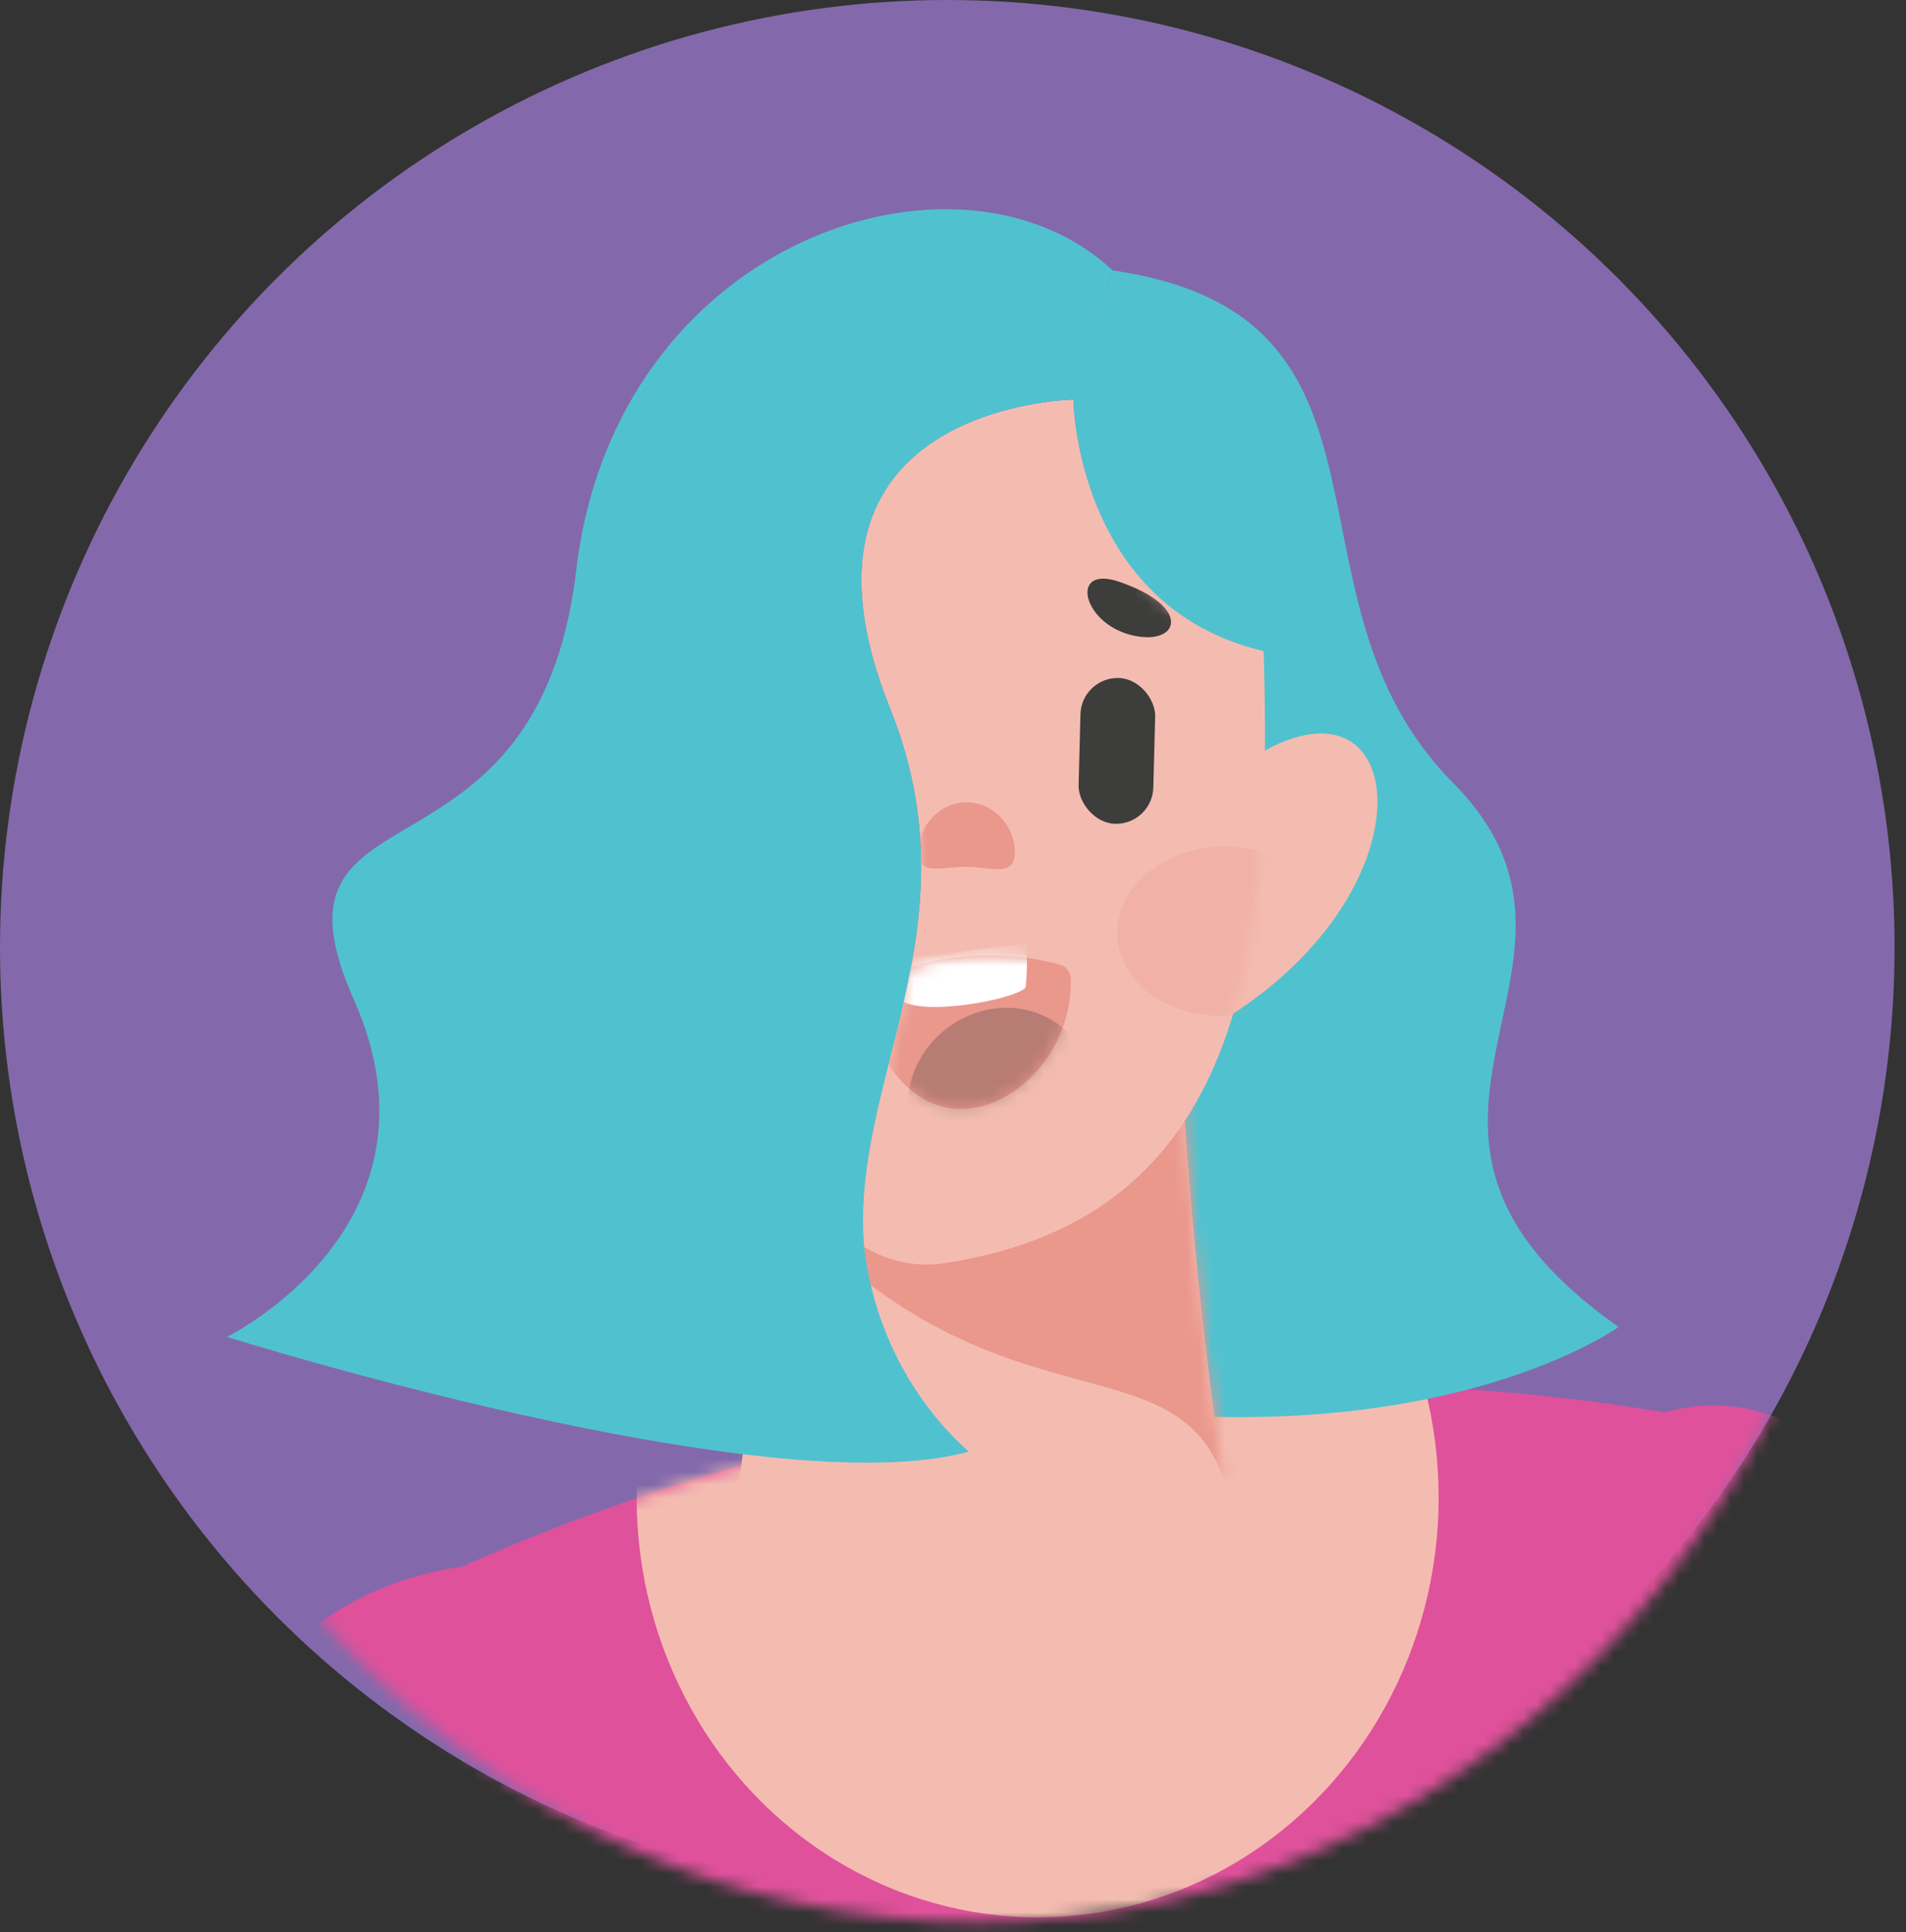 <svg width="147" height="149" viewBox="0 0 147 149" fill="none" xmlns="http://www.w3.org/2000/svg">
<rect x="0" y="0" width="147" height="149" fill="#333333" stroke="none"/>
<circle cx="73.059" cy="73.059" r="73.059" fill="#8369AB"/>
<mask id="mask0_102_3" style="mask-type:alpha" maskUnits="userSpaceOnUse" x="6" y="2" width="139" height="147">
<ellipse cx="75.326" cy="75.195" rx="69.059" ry="73.059" fill="white"/>
</mask>
<g mask="url(#mask0_102_3)">
<path d="M28.524 153.881L35.981 120.658C65.373 107.73 97.584 103.704 129.015 109.03C129.015 109.03 154.334 283.168 154.334 291.718C111.205 306.15 64.736 304.774 22.438 287.812C17.137 278.549 42.783 254.38 28.524 153.881Z" fill="#DF519B"/>
<mask id="mask1_102_3" style="mask-type:alpha" maskUnits="userSpaceOnUse" x="21" y="106" width="134" height="196">
<path fill-rule="evenodd" clip-rule="evenodd" d="M28.524 153.881L35.981 120.658C65.373 107.73 97.584 103.704 129.015 109.03C129.015 109.03 154.334 283.168 154.334 291.718C111.205 306.15 64.736 304.774 22.438 287.812C17.137 278.549 42.783 254.38 28.524 153.881Z" fill="white"/>
</mask>
<g mask="url(#mask1_102_3)">
<ellipse cx="80.028" cy="115.491" rx="30.928" ry="32.379" fill="#F4BCB1"/>
<ellipse cx="80.028" cy="109.71" rx="28.134" ry="32.379" fill="#F4BCB1"/>
</g>
<path d="M85.811 108.748C112.046 111.594 124.828 102.342 124.828 102.342C102.629 86.686 126.173 74.587 112.045 60.354C97.917 46.121 109.811 24.336 85.809 20.856L82.782 30.82C91.191 57.863 77.401 87.22 77.401 87.22L85.811 108.748Z" fill="#50C2CF"/>
<path d="M56.678 116.874L62.266 73.52L90.94 78.68C91.481 90.462 92.603 102.206 94.304 113.864" fill="#F4BCB1"/>
<mask id="mask2_102_3" style="mask-type:alpha" maskUnits="userSpaceOnUse" x="56" y="73" width="39" height="44">
<path fill-rule="evenodd" clip-rule="evenodd" d="M56.678 116.874L62.266 73.52L90.94 78.68C91.481 90.462 92.603 102.206 94.304 113.864" fill="white"/>
</mask>
<g mask="url(#mask2_102_3)">
<path d="M57.038 88.845C74.711 111.95 90.065 102.375 94.304 113.863C98.543 125.351 94.304 78.68 94.304 78.68L81.41 76.846L59.451 85.016" fill="#EA978C"/>
</g>
<path d="M96.406 58.574C108.683 50.568 111.038 68.448 94.304 78.678Z" fill="#F4BCB1"/>
<path d="M82.784 30.819C82.784 30.819 59.239 31.175 68.656 54.661C75.414 71.513 65.549 83.418 66.643 96.16C68.625 97.368 70.947 97.794 73.198 97.362C95.816 93.732 98.173 73.558 97.457 50.205C82.983 46.816 82.784 30.819 82.784 30.819Z" fill="#F4BCB1"/>
<mask id="mask3_102_3" style="mask-type:alpha" maskUnits="userSpaceOnUse" x="66" y="30" width="32" height="68">
<path fill-rule="evenodd" clip-rule="evenodd" d="M82.784 30.819C82.784 30.819 59.239 31.175 68.656 54.661C75.414 71.513 65.549 83.418 66.643 96.16C68.625 97.368 70.947 97.794 73.198 97.362C95.816 93.732 98.173 73.558 97.457 50.205C82.983 46.816 82.784 30.819 82.784 30.819Z" fill="white"/>
</mask>
<g mask="url(#mask3_102_3)">
<ellipse opacity="0.27" rx="8.106" ry="6.529" transform="matrix(0.999 -0.046 0.042 0.999 94.275 71.806)" fill="#EA978C"/>
<rect width="5.764" height="11.245" rx="2.882" transform="matrix(1 0.029 -0.026 1 61.235 52.505)" fill="#3D3D3C"/>
<rect width="5.764" height="11.245" rx="2.882" transform="matrix(1 0.029 -0.026 1 83.404 52.204)" fill="#3D3D3C"/>
<path d="M63.586 45.386C57.66 47.027 59.189 50.465 62.957 49.694C66.725 48.924 67.458 44.314 63.586 45.386Z" fill="#3D3D3C"/>
<path d="M86.306 44.863C92.137 46.85 90.881 49.945 87.159 48.954C83.436 47.964 82.497 43.564 86.306 44.863Z" fill="#3D3D3C"/>
<path d="M78.277 65.64C78.26 67.701 76.598 66.869 74.54 66.85C72.483 66.832 70.808 67.634 70.825 65.573C70.951 63.482 72.6 61.86 74.581 61.878C76.562 61.896 78.184 63.547 78.277 65.641V65.64Z" fill="#EA978C"/>
<path d="M66.549 77.117C70.061 91.766 82.9 84.674 82.579 75.445C82.555 74.968 82.252 74.557 81.82 74.417C76.948 73.081 71.791 73.556 67.211 75.762C66.702 75.977 66.42 76.554 66.549 77.117V77.117Z" fill="#EA978C"/>
<mask id="mask4_102_3" style="mask-type:alpha" maskUnits="userSpaceOnUse" x="66" y="73" width="17" height="13">
<path fill-rule="evenodd" clip-rule="evenodd" d="M66.549 77.117C70.061 91.766 82.9 84.674 82.579 75.445C82.555 74.968 82.252 74.557 81.82 74.417C76.948 73.081 71.791 73.556 67.211 75.762C66.702 75.977 66.42 76.554 66.549 77.117V77.117Z" fill="white"/>
</mask>
<g mask="url(#mask4_102_3)">
<ellipse opacity="0.29" rx="7.225" ry="6.708" transform="matrix(0.913 -0.407 0.37 0.929 77.069 84.614)" fill="#3D3D3C"/>
<path d="M68.863 74.561C68.872 75.433 69.057 76.292 69.405 77.082C71.015 78.437 78.176 77.117 79.091 76.175C79.23 75.039 79.242 73.891 79.127 72.752L69.918 73.929" fill="white"/>
</g>
</g>
<path d="M84.696 24.527L85.812 20.856C74.039 9.825 47.466 18.366 44.44 43.985C41.415 69.605 19.549 59.642 27.286 77.08C35.023 94.518 17.506 103.103 17.506 103.103C17.506 103.103 59.239 116.222 74.712 111.952C70.243 107.948 67.363 102.311 66.643 96.162C65.549 83.419 75.413 71.514 68.656 54.662C59.239 31.177 82.784 30.821 82.784 30.821C82.784 30.821 82.983 46.819 97.457 50.205C97.998 50.332 98.514 50.48 99.097 50.569" fill="#50C2CF"/>
<path d="M131.442 141.054C133.694 170.535 136.768 210.165 137.257 213.267C138.042 218.25 110.956 269.246 110.956 269.246C114.489 284.696 131.807 297.832 131.807 297.832C131.807 297.832 173.764 229.88 174.942 212.438C176.119 194.996 157.859 98.08 127.241 109.293" fill="#DF519B"/>
<path d="M36.775 120.658C7.41 124.076 7.499 163.305 10.641 236.395C10.641 236.395 6.708 256.413 35.429 268.138C45.918 268.138 42.653 234.445 42.653 234.445C42.653 234.445 40.776 219.494 39.556 218.248C38.597 217.269 41.353 183.72 42.578 169.395" fill="#DF519B"/>
<mask id="mask5_102_3" style="mask-type:alpha" maskUnits="userSpaceOnUse" x="9" y="120" width="35" height="149">
<path fill-rule="evenodd" clip-rule="evenodd" d="M36.775 120.658C7.41 124.076 7.499 163.305 10.641 236.395C10.641 236.395 6.708 256.413 35.429 268.138C45.918 268.138 42.653 234.445 42.653 234.445C42.653 234.445 40.776 219.494 39.556 218.248C38.597 217.269 41.353 183.72 42.578 169.395" fill="white"/>
</mask>
<g mask="url(#mask5_102_3)">
<path d="M-6.78 122.276C23.718 151.555 -11.801 173.746 -11.148 126.262Z" fill="#DF519B"/>
<path d="M-7.682 118.302C21.479 74.591 33.346 115.673 -5.199 123.135Z" fill="#DF519B"/>
<path d="M-6.529 119.908C35.657 109.703 18.933 154.444 -7.861 126.144Z" fill="#DF519B"/>
</g>
</g>
</svg>

